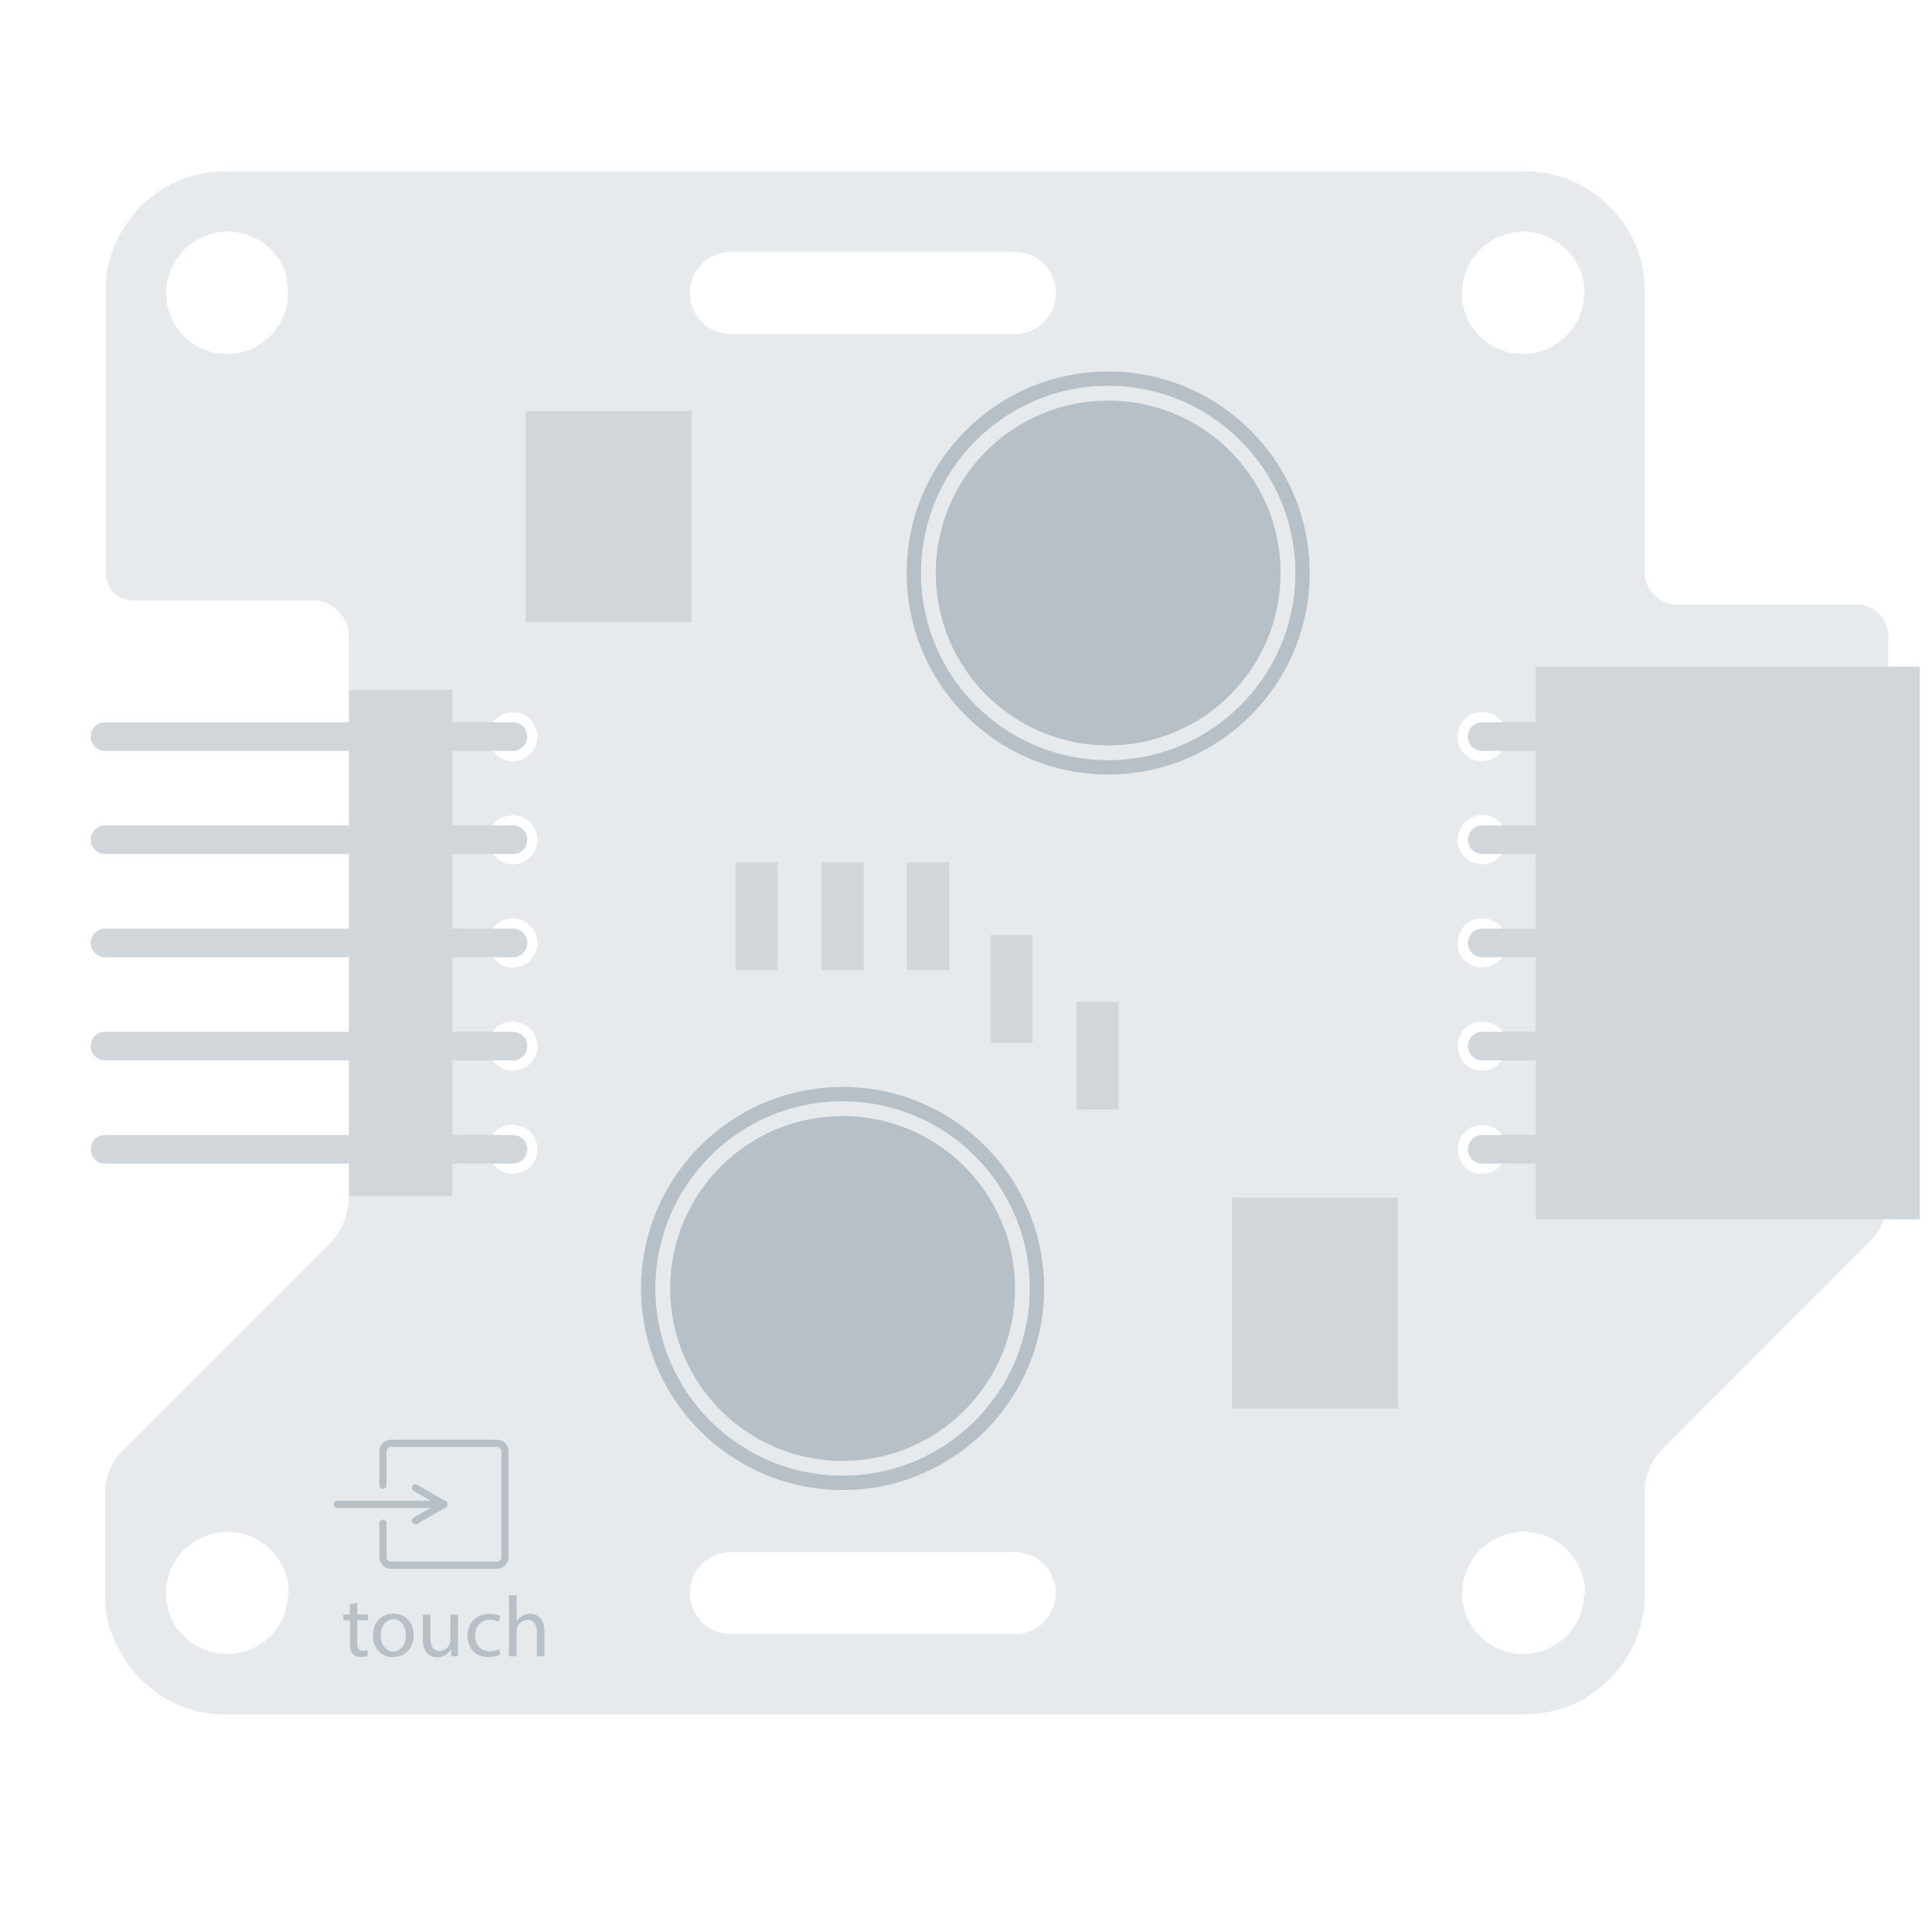 <?xml version="1.0" encoding="UTF-8"?>
<svg enable-background="new 0 0 134.8 134.8" version="1.1" viewBox="0 0 134.8 134.8" xml:space="preserve" xmlns="http://www.w3.org/2000/svg">
	<style type="text/css">
	.st0{fill:#E7EAEC;}
	.st1{fill:#D0D6DA;}
	.st2{fill:none;stroke:#D0D6DA;stroke-width:2;stroke-linecap:round;stroke-miterlimit:10;}
	.st3{fill:none;stroke:#B6C0C6;stroke-miterlimit:10;}
	.st4{fill:#B6C0C6;}
	.st5{fill:none;stroke:#B6C0C6;stroke-width:0.5;stroke-linecap:round;stroke-miterlimit:10;}
	.st6{display:none;}
	.st7{display:inline;fill:none;stroke:#B6C0C6;stroke-miterlimit:10;}
	.st8{display:inline;fill:#B6C0C6;}
	.st9{display:inline;fill:#C9E6FA;stroke:#1C93D2;stroke-width:0.5;stroke-miterlimit:10;}
	.st10{display:inline;fill:#D0D6DA;}
	.st11{display:inline;}
	.st12{display:inline;fill:#C9E6F9;stroke:#0095DB;stroke-width:0.5;stroke-miterlimit:10;}
	.st13{display:inline;fill:#FFFFFF;}
	.st14{display:inline;fill:#FFFFFF;stroke:#FFFFFF;stroke-width:2;stroke-linecap:round;stroke-miterlimit:10;}
	.st15{display:inline;fill:none;stroke:#D0D6DA;stroke-miterlimit:10;}
</style>
	<path class="st0" d="m131.77 44.37v-0.08l-0.04-0.32-0.02-0.08-0.06-0.21-0.12-0.28-0.12-0.21-0.04-0.06-0.25-0.3-0.3-0.25-0.06-0.04-0.21-0.12-0.28-0.12-0.21-0.06-0.08-0.02-0.32-0.04h-0.08-0.08-12.47-0.08-0.08l-0.32-0.04-0.08-0.02-0.21-0.06-0.28-0.12-0.21-0.12-0.06-0.04-0.3-0.25-0.25-0.3-0.04-0.06-0.12-0.21-0.12-0.28-0.06-0.21-0.02-0.08-0.04-0.32v-0.08-0.08-19.47-0.29l-0.01-0.29-0.02-0.29-0.03-0.29-0.04-0.29-0.05-0.29-0.06-0.28-0.07-0.28-0.08-0.28-0.09-0.28-0.1-0.27-0.11-0.27-0.12-0.26-0.13-0.26-0.14-0.26-0.15-0.25-0.16-0.25-0.16-0.24-0.17-0.23-0.18-0.23-0.38-0.44-0.2-0.21-0.21-0.2-0.44-0.38-0.23-0.18-0.23-0.17-0.24-0.16-0.25-0.16-0.25-0.15-0.26-0.14-0.26-0.13-0.26-0.12-0.27-0.11-0.27-0.1-0.28-0.09-0.28-0.08-0.28-0.07-0.28-0.06-0.29-0.05-0.29-0.04-0.29-0.03-0.29-0.02-0.29-0.01h-0.29-90.45-0.29l-0.29 0.01-0.29 0.02-0.29 0.03-0.29 0.04-0.29 0.05-0.28 0.06-0.28 0.07-0.28 0.08-0.28 0.09-0.27 0.1-0.27 0.11-0.26 0.12-0.26 0.13-0.26 0.14-0.25 0.15-0.25 0.16-0.24 0.16-0.23 0.17-0.23 0.18-0.44 0.38-0.21 0.2-0.2 0.21-0.38 0.44-0.16 0.24-0.17 0.23-0.16 0.24-0.16 0.25-0.15 0.25-0.14 0.26-0.13 0.26-0.12 0.26-0.11 0.27-0.1 0.27-0.09 0.28-0.08 0.28-0.07 0.28-0.06 0.28-0.05 0.29-0.04 0.29-0.03 0.29-0.02 0.29-0.01 0.29v0.29 19.47 0.07 0.07l0.05 0.35 0.02 0.07 0.06 0.18 0.15 0.3v0.04l0.04 0.06 0.12 0.15 0.2 0.2 0.15 0.12 0.12 0.08 0.3 0.15 0.18 0.06 0.07 0.02 0.35 0.05h0.07 0.07 12.47 0.09 0.09l0.27 0.03 0.09 0.02 0.24 0.06 0.24 0.09 0.32 0.16 0.28 0.2 0.07 0.06 0.24 0.24 0.06 0.07 0.2 0.28 0.16 0.32 0.09 0.24 0.04 0.16 0.04 0.18 0.03 0.27v0.09 0.09 39.01 0.16l-0.02 0.32-0.02 0.16-0.06 0.32-0.08 0.32-0.1 0.32-0.06 0.16-0.06 0.15-0.14 0.3-0.16 0.28-0.18 0.28-0.2 0.26-0.11 0.13-0.22 0.24-14.44 14.44-0.27 0.3-0.24 0.33-0.07 0.11-0.07 0.12-0.18 0.36-0.1 0.26-0.08 0.26-0.09 0.39-0.04 0.26-0.02 0.28v0.14 7.05 0.29l0.01 0.29 0.02 0.29 0.03 0.29 0.04 0.29 0.05 0.29 0.06 0.28 0.07 0.28 0.08 0.28 0.13 0.26 0.1 0.27 0.11 0.27 0.12 0.26 0.13 0.26 0.14 0.26 0.15 0.25 0.16 0.25 0.16 0.24 0.17 0.23 0.18 0.23 0.38 0.44 0.2 0.21 0.21 0.2 0.44 0.38 0.23 0.18 0.23 0.17 0.24 0.16 0.25 0.16 0.25 0.15 0.26 0.14 0.26 0.13 0.26 0.12 0.27 0.11 0.27 0.1 0.28 0.09 0.28 0.08 0.28 0.07 0.28 0.06 0.29 0.05 0.29 0.04 0.29 0.03 0.29 0.02 0.29 0.01h0.29 90.43l0.58-0.02 0.29-0.02 0.29-0.03 0.29-0.04 0.29-0.05 0.28-0.06 0.28-0.07 0.28-0.08 0.28-0.09 0.27-0.1 0.27-0.11 0.26-0.12 0.26-0.13 0.26-0.14 0.25-0.15 0.25-0.16 0.24-0.16 0.23-0.17 0.23-0.18 0.44-0.38 0.21-0.2 0.2-0.21 0.38-0.44 0.18-0.23 0.17-0.23 0.16-0.24 0.16-0.25 0.15-0.25 0.14-0.26 0.13-0.26 0.12-0.26 0.11-0.27 0.1-0.27 0.09-0.28 0.08-0.28 0.07-0.28 0.06-0.28 0.05-0.29 0.04-0.29 0.03-0.29 0.02-0.29 0.01-0.29v-0.29-7.05-0.15l0.01-0.15 0.01-0.14 0.04-0.28 0.06-0.28 0.08-0.28 0.1-0.28 0.18-0.39 0.14-0.26 0.16-0.24 0.09-0.12 0.18-0.22 0.1-0.11 14.64-14.64 0.1-0.11 0.2-0.24 0.18-0.26 0.16-0.26 0.14-0.28 0.12-0.28 0.1-0.3 0.08-0.3 0.06-0.3 0.04-0.3 0.02-0.3v-0.15-39.01l0.02-0.08zm-111.69-23.75-0.02 0.3-0.04 0.3-0.06 0.28-0.08 0.28-0.1 0.28-0.06 0.14-0.06 0.13-0.14 0.26-0.08 0.13-0.08 0.12-0.18 0.24-0.09 0.11-0.2 0.22-0.1 0.1-0.22 0.2-0.24 0.18-0.24 0.16-0.13 0.08-0.26 0.14-0.13 0.06-0.14 0.06-0.28 0.1-0.15 0.04-0.14 0.04-0.28 0.06-0.3 0.04-0.3 0.02h-0.15-0.15l-0.3-0.02-0.3-0.04-0.28-0.06-0.28-0.08-0.28-0.1-0.14-0.06-0.13-0.06-0.26-0.14-0.13-0.08-0.24-0.16-0.24-0.18-0.1-0.1-0.11-0.1-0.1-0.1-0.2-0.22-0.09-0.11-0.18-0.24-0.08-0.12-0.08-0.13-0.14-0.26-0.06-0.13-0.06-0.14-0.1-0.28-0.08-0.28-0.06-0.28-0.04-0.3-0.02-0.3v-0.15-0.15l0.02-0.3 0.04-0.3 0.03-0.15 0.03-0.14 0.08-0.28 0.1-0.28 0.06-0.14 0.06-0.13 0.21-0.39 0.16-0.24 0.18-0.24 0.3-0.33 0.22-0.2 0.11-0.09 0.24-0.18 0.12-0.08 0.13-0.08 0.26-0.14 0.26-0.12 0.14-0.06 0.28-0.1 0.28-0.08 0.14-0.03 0.15-0.03 0.3-0.04 0.3-0.02h0.15l0.3 0.02 0.3 0.04 0.15 0.03 0.14 0.03 0.28 0.08 0.42 0.15 0.14 0.06 0.13 0.06 0.26 0.14 0.13 0.08 0.12 0.08 0.24 0.18 0.11 0.09 0.22 0.2 0.3 0.33 0.18 0.24 0.16 0.24 0.21 0.39 0.06 0.13 0.06 0.14 0.1 0.28 0.08 0.28-0.04 0.18 0.03 0.15 0.04 0.3 0.02 0.3v0.15l-0.01 0.12zm0 90.71-0.02 0.3-0.04 0.3-0.06 0.28-0.08 0.28-0.1 0.28-0.06 0.14-0.06 0.13-0.14 0.26-0.08 0.13-0.08 0.12-0.18 0.24-0.09 0.11-0.2 0.22-0.1 0.1-0.22 0.2-0.24 0.18-0.24 0.16-0.13 0.08-0.26 0.14-0.13 0.06-0.14 0.06-0.28 0.1-0.15 0.04-0.14 0.04-0.28 0.06-0.3 0.04-0.3 0.02h-0.15-0.15l-0.3-0.02-0.3-0.04-0.28-0.06-0.28-0.08-0.28-0.1-0.14-0.06-0.13-0.06-0.26-0.14-0.13-0.08-0.24-0.16-0.24-0.18-0.22-0.2-0.1-0.1-0.2-0.22-0.09-0.11-0.18-0.24-0.08-0.12-0.08-0.13-0.14-0.26-0.06-0.13-0.06-0.14-0.1-0.28-0.08-0.28-0.06-0.28-0.04-0.3-0.02-0.3v-0.15-0.15l0.02-0.3 0.04-0.3 0.03-0.15 0.03-0.14 0.08-0.28 0.1-0.28 0.06-0.14 0.06-0.13 0.21-0.39 0.16-0.24 0.18-0.24 0.3-0.33 0.22-0.2 0.11-0.09 0.24-0.18 0.12-0.08 0.13-0.08 0.26-0.14 0.13-0.06 0.14-0.06 0.42-0.15 0.28-0.08 0.14-0.03 0.15-0.03 0.3-0.04 0.3-0.02h0.15l0.3 0.02 0.3 0.04 0.15 0.03 0.14 0.03 0.28 0.08 0.42 0.15 0.26 0.12 0.26 0.14 0.13 0.08 0.12 0.08 0.24 0.18 0.11 0.09 0.22 0.2 0.3 0.33 0.18 0.24 0.16 0.24 0.21 0.39 0.06 0.13 0.06 0.14 0.1 0.28 0.08 0.28 0.03 0.14 0.03 0.15 0.04 0.3 0.02 0.3v0.15l-0.07 0.15zm17.41-31.06v0.06l-0.05 0.3-0.08 0.24-0.02 0.05-0.03 0.05-0.02 0.03-0.12 0.2-0.08 0.1-0.2 0.2-0.1 0.08-0.25 0.15-0.1 0.04-0.24 0.08-0.3 0.05h-0.06-0.06-0.06-0.06l-0.3-0.05-0.24-0.08-0.1-0.04-0.25-0.15-0.05-0.04-0.02-0.04-0.2-0.2-0.08-0.1-0.09-0.15-0.04-0.05-0.06-0.1-0.02-0.05-0.08-0.24-0.05-0.3v-0.06-0.06-0.06-0.06-0.06l0.05-0.3 0.06-0.18 0.04-0.1 0.18-0.3 0.08-0.1 0.16-0.16 0.1-0.08 0.3-0.18 0.1-0.04 0.18-0.06 0.3-0.05h0.06 0.06 0.06 0.06 0.06l0.07 0.05 0.24 0.04 0.18 0.06 0.1 0.04 0.3 0.18 0.1 0.08 0.16 0.16 0.08 0.1 0.18 0.3 0.04 0.1 0.06 0.18 0.05 0.3v0.06 0.06 0.06 0.04zm0-7.2v0.06l-0.05 0.3-0.06 0.18-0.04 0.1-0.15 0.25-0.03 0.04-0.08 0.1-0.2 0.2-0.1 0.08-0.25 0.15-0.1 0.04-0.24 0.08-0.3 0.05h-0.06-0.06-0.06-0.06l-0.3-0.05-0.24-0.08-0.1-0.04-0.25-0.15-0.05-0.04-0.01-0.04-0.2-0.2-0.08-0.1-0.18-0.3-0.04-0.1-0.06-0.18-0.05-0.3v-0.06-0.06-0.06-0.06-0.06l0.05-0.3 0.06-0.18 0.04-0.1 0.18-0.3 0.08-0.1 0.16-0.16 0.1-0.08 0.3-0.18 0.1-0.04 0.18-0.06 0.3-0.05h0.06 0.06 0.06 0.06 0.06l0.06 0.04 0.24 0.04 0.18 0.06 0.1 0.04 0.3 0.18 0.1 0.08 0.16 0.16 0.08 0.1 0.18 0.3 0.04 0.1 0.06 0.18 0.05 0.3v0.06 0.06 0.06 0.04zm0-7.2v0.06l-0.05 0.3-0.06 0.18-0.04 0.1-0.18 0.3-0.08 0.1-0.2 0.2-0.1 0.08-0.25 0.15-0.1 0.04-0.24 0.08-0.3 0.05h-0.06-0.06-0.06-0.06l-0.3-0.05-0.24-0.08-0.1-0.04-0.25-0.15-0.05-0.04-0.01-0.05-0.2-0.2-0.08-0.1-0.18-0.3-0.04-0.1-0.06-0.18-0.05-0.3v-0.06-0.06-0.06-0.06-0.06l0.05-0.3 0.06-0.18 0.04-0.1 0.18-0.3 0.04-0.05 0.2-0.2 0.1-0.08 0.3-0.18 0.1-0.04 0.18-0.06 0.3-0.05h0.06 0.06 0.06 0.06 0.06l0.06 0.03 0.24 0.04 0.18 0.06 0.1 0.04 0.3 0.18 0.1 0.08 0.2 0.2 0.04 0.05 0.18 0.3 0.04 0.1 0.06 0.18 0.05 0.3v0.06 0.06 0.06 0.05zm0-7.2v0.06l-0.05 0.3-0.06 0.18-0.04 0.1-0.18 0.3-0.08 0.1-0.2 0.2-0.1 0.08-0.25 0.15-0.1 0.04-0.24 0.08-0.3 0.05h-0.06-0.06-0.06-0.06l-0.3-0.05-0.24-0.08-0.1-0.04-0.25-0.15-0.05-0.04-0.01-0.05-0.2-0.2-0.08-0.1-0.18-0.3-0.04-0.1-0.06-0.18-0.05-0.3v-0.06-0.06-0.06-0.06-0.06l0.05-0.3 0.06-0.18 0.04-0.1 0.18-0.3 0.08-0.1 0.16-0.16 0.1-0.08 0.3-0.18 0.05-0.02h0.07l0.18-0.06 0.3-0.05h0.06 0.06 0.06 0.06 0.06l0.04 0.02 0.24 0.04 0.12 0.04 0.04 0.01 0.1 0.04 0.3 0.18 0.1 0.08 0.16 0.16 0.08 0.1 0.18 0.3 0.04 0.1 0.06 0.18 0.05 0.3v0.06 0.06 0.06l0.02 0.05zm0-7.2v0.06l-0.05 0.3-0.08 0.24-0.02 0.05-0.18 0.3-0.08 0.1-0.2 0.2-0.1 0.08-0.25 0.15-0.1 0.04-0.24 0.08-0.3 0.05h-0.06-0.06-0.06-0.06l-0.3-0.05-0.24-0.08-0.1-0.04-0.25-0.15-0.05-0.04-0.01-0.06-0.2-0.2-0.08-0.1-0.18-0.3-0.02-0.05-0.08-0.24-0.05-0.3v-0.06-0.06-0.06-0.06-0.06l0.03-0.18 0.01-0.03 0.01-0.06 0.06-0.18 0.04-0.1 0.18-0.3 0.08-0.1 0.16-0.16 0.1-0.08 0.06-0.02 0.25-0.15 0.1-0.04 0.18-0.06 0.3-0.05h0.06 0.06 0.06 0.06 0.06l0.05 0.01 0.24 0.04 0.18 0.06 0.1 0.04 0.2 0.12 0.04 0.03 0.05 0.03 0.1 0.08 0.16 0.16 0.08 0.1 0.18 0.3 0.04 0.1 0.06 0.18 0.01 0.05 0.04 0.24v0.06 0.06 0.06l0.01 0.05zm36.17 59.73v0.1l-0.03 0.3-0.06 0.3-0.09 0.27-0.12 0.27-0.1 0.18-0.1 0.16-0.18 0.24-0.06 0.07-0.21 0.21-0.07 0.06-0.24 0.18-0.16 0.1-0.09 0.05-0.27 0.12-0.36 0.12-0.3 0.06-0.3 0.03h-0.1-19.84-0.1l-0.3-0.03-0.3-0.06-0.36-0.12-0.27-0.12-0.09-0.05-0.16-0.1-0.24-0.18-0.07-0.06-0.21-0.21-0.06-0.07-0.18-0.24-0.1-0.16-0.1-0.18-0.12-0.27-0.09-0.27-0.06-0.3-0.03-0.3v-0.1-0.1-0.1l0.03-0.3 0.04-0.2 0.02-0.09 0.09-0.27 0.12-0.27 0.1-0.18 0.1-0.16 0.18-0.24 0.06-0.07 0.21-0.21 0.07-0.06 0.24-0.18 0.16-0.1 0.09-0.05 0.27-0.12 0.36-0.12 0.3-0.06 0.3-0.03h0.1 19.84 0.1l0.3 0.03 0.3 0.06 0.36 0.12 0.27 0.12 0.09 0.05 0.16 0.1 0.24 0.18 0.07 0.06 0.21 0.21 0.06 0.07 0.18 0.24 0.1 0.16 0.1 0.18 0.12 0.27 0.09 0.27 0.02 0.09 0.04 0.2 0.03 0.3v0.1 0.1zm0-90.71v0.1l-0.03 0.3-0.06 0.3-0.09 0.27-0.12 0.27-0.1 0.18-0.1 0.16-0.18 0.24-0.06 0.07-0.21 0.21-0.07 0.06-0.24 0.18-0.16 0.1-0.09 0.05-0.27 0.12-0.36 0.12-0.3 0.06-0.3 0.03h-0.1-19.84-0.1l-0.3-0.03-0.3-0.06-0.36-0.12-0.27-0.12-0.09-0.05-0.16-0.1-0.24-0.18-0.07-0.06-0.21-0.21-0.06-0.07-0.18-0.24-0.1-0.16-0.1-0.18-0.12-0.27-0.09-0.27-0.06-0.3-0.03-0.3v-0.1-0.1-0.1l0.03-0.3 0.06-0.3 0.09-0.27 0.12-0.27 0.1-0.18 0.1-0.16 0.18-0.24 0.06-0.07 0.21-0.21 0.07-0.06 0.24-0.18 0.16-0.1 0.09-0.05 0.27-0.12 0.36-0.12 0.3-0.06 0.3-0.03h0.1 19.84 0.1l0.3 0.03 0.3 0.06 0.36 0.12 0.27 0.12 0.09 0.05 0.16 0.1 0.24 0.18 0.07 0.06 0.21 0.21 0.06 0.07 0.18 0.24 0.1 0.16 0.1 0.18 0.12 0.27 0.09 0.27 0.06 0.3 0.03 0.3v0.1 0.1zm36.85 90.84-0.02 0.3-0.04 0.3-0.06 0.28-0.08 0.28-0.1 0.28-0.06 0.14-0.06 0.13-0.14 0.26-0.08 0.13-0.08 0.12-0.18 0.24-0.09 0.11-0.2 0.22-0.1 0.1-0.22 0.2-0.24 0.18-0.24 0.16-0.13 0.08-0.26 0.14-0.13 0.06-0.14 0.06-0.28 0.1-0.28 0.08-0.28 0.06-0.3 0.04-0.3 0.02h-0.15-0.15l-0.3-0.02-0.3-0.04-0.28-0.06-0.28-0.08-0.28-0.1-0.14-0.06-0.13-0.06-0.26-0.14-0.13-0.08-0.24-0.16-0.24-0.18-0.22-0.2-0.1-0.1-0.2-0.22-0.09-0.11-0.18-0.24-0.08-0.12-0.08-0.13-0.14-0.26-0.06-0.13-0.06-0.14-0.1-0.28-0.08-0.28-0.06-0.28-0.04-0.3-0.02-0.3v-0.15-0.15l0.02-0.3 0.04-0.3 0.03-0.15 0.03-0.14 0.08-0.28 0.1-0.28 0.06-0.14 0.06-0.13 0.21-0.39 0.16-0.24 0.18-0.24 0.3-0.33 0.22-0.2 0.11-0.09 0.24-0.18 0.12-0.08 0.13-0.08 0.26-0.14 0.13-0.06 0.14-0.06 0.42-0.15 0.28-0.08 0.14-0.03 0.15-0.03 0.3-0.04 0.3-0.02h0.15l0.3 0.02 0.3 0.04 0.15 0.03 0.14 0.03 0.28 0.08 0.42 0.15 0.26 0.12 0.26 0.14 0.13 0.08 0.12 0.08 0.24 0.18 0.11 0.09 0.22 0.2 0.3 0.33 0.18 0.24 0.16 0.24 0.21 0.39 0.06 0.13 0.06 0.14 0.1 0.28 0.08 0.28 0.03 0.14 0.03 0.15 0.04 0.3 0.02 0.3v0.15l-0.08 0.15zm-8.79-52.78v-0.06-0.06l0.05-0.3 0.06-0.18 0.04-0.1 0.18-0.3 0.08-0.1 0.16-0.16 0.1-0.08 0.3-0.18 0.1-0.04 0.18-0.06 0.3-0.05h0.06 0.06 0.06 0.06 0.06l0.3 0.05 0.18 0.06 0.1 0.04 0.3 0.18 0.1 0.08 0.16 0.16 0.08 0.1 0.18 0.3 0.04 0.1 0.06 0.18 0.05 0.3v0.06 0.06 0.06 0.06 0.06l-0.05 0.3-0.07 0.21-0.02 0.05-0.18 0.3-0.08 0.1-0.2 0.2-0.1 0.08-0.25 0.15-0.1 0.04-0.07 0.03-0.18 0.06-0.3 0.05h-0.06-0.06-0.06-0.06l-0.3-0.05-0.24-0.08-0.1-0.04-0.25-0.15-0.1-0.08-0.2-0.2-0.08-0.1-0.18-0.3-0.02-0.05-0.08-0.24-0.05-0.3v-0.06-0.06l0.04-0.04zm0-7.14v-0.06-0.06-0.06l0.05-0.3 0.06-0.18 0.04-0.1 0.18-0.3 0.08-0.1 0.16-0.16 0.1-0.08 0.3-0.18 0.1-0.04 0.18-0.06 0.3-0.05h0.06 0.06 0.06 0.06 0.06l0.3 0.05 0.18 0.06 0.1 0.04 0.3 0.18 0.1 0.08 0.16 0.16 0.08 0.1 0.18 0.3 0.04 0.1 0.06 0.18 0.05 0.3v0.06 0.06 0.06 0.06 0.06l-0.05 0.3-0.07 0.21-0.02 0.05-0.18 0.3-0.08 0.1-0.2 0.2-0.1 0.08-0.25 0.15-0.1 0.04-0.07 0.03-0.18 0.06-0.3 0.05h-0.06-0.06-0.06-0.06l-0.3-0.05-0.24-0.08-0.1-0.04-0.25-0.15-0.1-0.08-0.2-0.2-0.08-0.1-0.18-0.3-0.04-0.1-0.06-0.18-0.05-0.3v-0.06l0.04-0.05zm0 14.34v-0.06-0.06l0.05-0.3 0.06-0.18 0.04-0.1 0.18-0.3 0.08-0.1 0.16-0.16 0.1-0.08 0.3-0.18 0.1-0.04 0.18-0.06 0.3-0.05h0.06 0.06 0.06 0.06 0.06l0.3 0.05 0.18 0.06 0.1 0.04 0.3 0.18 0.1 0.08 0.16 0.16 0.08 0.1 0.18 0.3 0.04 0.1 0.06 0.18 0.05 0.3v0.06 0.06 0.06 0.06 0.06l-0.05 0.3-0.07 0.21-0.02 0.05-0.18 0.3-0.08 0.1-0.2 0.2-0.1 0.08-0.25 0.15-0.1 0.04-0.07 0.03-0.18 0.06-0.3 0.05h-0.06-0.06-0.06-0.06l-0.3-0.05-0.24-0.08-0.1-0.04-0.25-0.15-0.1-0.08-0.2-0.2-0.08-0.1-0.18-0.3-0.02-0.05-0.08-0.24-0.05-0.3v-0.06-0.06l0.04-0.04zm0 7.2v-0.06-0.06l0.05-0.3 0.06-0.18 0.04-0.1 0.18-0.3 0.08-0.1 0.16-0.16 0.1-0.08 0.3-0.18 0.1-0.04 0.18-0.06 0.3-0.05h0.06 0.06 0.06 0.06 0.06l0.3 0.05 0.18 0.06 0.1 0.04 0.3 0.18 0.1 0.08 0.16 0.16 0.08 0.1 0.18 0.3 0.04 0.1 0.06 0.18 0.05 0.3v0.06 0.06 0.06 0.06 0.06l-0.05 0.3-0.07 0.21-0.02 0.05-0.15 0.25-0.04 0.06-0.08 0.1-0.2 0.2-0.1 0.08-0.25 0.15-0.1 0.04-0.24 0.08-0.3 0.05h-0.06-0.06-0.06-0.06l-0.3-0.05-0.24-0.08-0.1-0.04-0.25-0.15-0.1-0.08-0.2-0.2-0.04-0.05v-0.05l-0.18-0.3-0.02-0.05-0.08-0.24-0.05-0.3v-0.06-0.06-0.04zm0 7.2v-0.06-0.06l0.05-0.3 0.06-0.18 0.04-0.1 0.18-0.3 0.04-0.05 0.2-0.2 0.1-0.08 0.3-0.18 0.1-0.04 0.18-0.06 0.3-0.05h0.06 0.06 0.06 0.06 0.06l0.3 0.05 0.18 0.06 0.1 0.04 0.3 0.18 0.1 0.08 0.2 0.2 0.04 0.05 0.18 0.3 0.04 0.1 0.06 0.18 0.05 0.3v0.06 0.06 0.06 0.06 0.06l-0.05 0.3-0.07 0.21-0.02 0.05-0.03 0.05-0.03 0.06-0.12 0.2-0.08 0.1-0.2 0.2-0.1 0.08-0.25 0.15-0.1 0.04-0.07 0.02-0.18 0.06-0.3 0.05h-0.06-0.06-0.06-0.06l-0.3-0.05-0.24-0.08-0.1-0.04-0.25-0.15-0.1-0.08-0.2-0.2-0.08-0.1-0.09-0.15 0.01-0.05-0.06-0.1-0.04-0.1-0.06-0.18-0.05-0.3v-0.06-0.06-0.05zm8.79-59.53-0.02 0.3-0.04 0.3-0.06 0.28-0.08 0.28-0.1 0.28-0.06 0.14-0.06 0.13-0.09 0.13-0.07 0.13-0.08 0.13-0.08 0.12-0.18 0.24-0.09 0.11-0.2 0.22-0.1 0.1-0.22 0.2-0.24 0.18-0.24 0.16-0.13 0.08-0.26 0.14-0.13 0.06-0.14 0.06-0.28 0.1-0.28 0.08-0.28 0.06-0.3 0.04-0.3 0.02h-0.15-0.15l-0.3-0.02-0.3-0.04-0.28-0.06-0.28-0.08-0.28-0.1-0.14-0.06-0.13-0.06-0.26-0.14-0.13-0.08-0.24-0.16-0.24-0.18-0.22-0.2-0.1-0.1-0.2-0.22-0.09-0.11-0.18-0.24-0.08-0.12-0.08-0.13-0.14-0.26-0.06-0.13-0.06-0.14-0.1-0.28-0.08-0.28-0.06-0.28-0.04-0.3-0.02-0.3v-0.15-0.15l0.02-0.3 0.04-0.3 0.03-0.15 0.03-0.14 0.08-0.28 0.1-0.28 0.06-0.14 0.06-0.13 0.21-0.39 0.16-0.24 0.18-0.24 0.3-0.33 0.22-0.2 0.11-0.09 0.24-0.18 0.12-0.08 0.13-0.08 0.26-0.14 0.26-0.12 0.42-0.15 0.28-0.08 0.14-0.03 0.15-0.03 0.3-0.04 0.3-0.02h0.15l0.3 0.02 0.3 0.04 0.15 0.03 0.14 0.03 0.28 0.08 0.42 0.15 0.26 0.12 0.26 0.14 0.13 0.08 0.12 0.08 0.24 0.18 0.11 0.09 0.22 0.2 0.3 0.33 0.18 0.24 0.16 0.24 0.21 0.39 0.06 0.13 0.06 0.14 0.1 0.28 0.08 0.28 0.03 0.14 0.03 0.15 0.04 0.3 0.02 0.3v0.15l-0.05 0.15z" />
	<rect class="st1" x="107.14" y="46.52" width="26.81" height="38.55" />
	<rect class="st1" x="24.35" y="48.14" width="7.21" height="35.3" />
	<line class="st2" x1="103.42" x2="107.14" y1="51.39" y2="51.39" />
	<line class="st2" x1="103.42" x2="107.14" y1="58.59" y2="58.59" />
	<line class="st2" x1="103.42" x2="107.14" y1="65.79" y2="65.79" />
	<line class="st2" x1="103.42" x2="107.14" y1="72.99" y2="72.99" />
	<line class="st2" x1="103.42" x2="107.14" y1="80.19" y2="80.19" />
	<line class="st2" x1="35.79" x2="7.33" y1="51.39" y2="51.39" />
	<line class="st2" x1="35.79" x2="7.33" y1="58.59" y2="58.59" />
	<line class="st2" x1="35.79" x2="7.33" y1="65.79" y2="65.79" />
	<line class="st2" x1="35.79" x2="7.33" y1="72.99" y2="72.99" />
	<line class="st2" x1="35.79" x2="7.33" y1="80.19" y2="80.19" />
	<circle class="st3" cx="77.32" cy="39.98" r="13.56" />
	<circle class="st3" cx="58.79" cy="89.9" r="13.56" />
	<circle class="st4" cx="58.79" cy="89.9" r="12.03" />
	<circle class="st4" cx="77.32" cy="39.98" r="12.03" />
	<rect class="st1" x="51.31" y="60.16" width="2.94" height="7.53" />
	<rect class="st1" x="57.32" y="60.16" width="2.94" height="7.53" />
	<rect class="st1" x="63.28" y="60.16" width="2.94" height="7.53" />
	<rect class="st1" x="69.11" y="65.24" width="2.94" height="7.53" />
	<rect class="st1" x="75.11" y="69.89" width="2.94" height="7.53" />
	<rect class="st1" x="36.68" y="28.68" width="11.58" height="14.72" />
	<rect class="st1" x="85.95" y="83.56" width="11.58" height="14.72" />
	<path class="st4" d="m24.92 111.82v0.83h0.76v0.4h-0.76v1.57c0 0.36 0.1 0.56 0.4 0.56 0.14 0 0.24-0.02 0.31-0.04l0.02 0.4c-0.1 0.04-0.26 0.07-0.47 0.07-0.25 0-0.44-0.08-0.57-0.22-0.15-0.16-0.2-0.41-0.2-0.76v-1.58h-0.45v-0.4h0.45v-0.7l0.51-0.13z" />
	<path class="st4" d="m28.86 114.08c0 1.07-0.74 1.54-1.45 1.54-0.79 0-1.39-0.58-1.39-1.49 0-0.97 0.64-1.54 1.44-1.54 0.84 0 1.4 0.61 1.4 1.49zm-2.3 0.03c0 0.64 0.37 1.12 0.88 1.12 0.5 0 0.88-0.47 0.88-1.13 0-0.49-0.25-1.12-0.87-1.12-0.62 0.01-0.89 0.58-0.89 1.13z" />
	<path class="st4" d="m31.95 114.77c0 0.3 0.01 0.56 0.02 0.79h-0.47l-0.03-0.47h-0.01c-0.14 0.23-0.44 0.54-0.96 0.54-0.46 0-1-0.25-1-1.27v-1.7h0.53v1.61c0 0.55 0.17 0.92 0.65 0.92 0.35 0 0.6-0.25 0.7-0.48 0.03-0.08 0.05-0.17 0.05-0.27v-1.78h0.53v2.11z" />
	<path class="st4" d="m34.9 115.45c-0.14 0.07-0.44 0.17-0.83 0.17-0.88 0-1.45-0.59-1.45-1.48s0.61-1.54 1.56-1.54c0.31 0 0.59 0.08 0.73 0.15l-0.12 0.41c-0.13-0.07-0.32-0.14-0.61-0.14-0.67 0-1.03 0.49-1.03 1.1 0 0.67 0.43 1.09 1.01 1.09 0.3 0 0.5-0.08 0.65-0.14l0.09 0.38z" />
	<path class="st4" d="m35.52 111.3h0.53v1.81h0.01c0.08-0.15 0.22-0.28 0.38-0.37s0.34-0.15 0.54-0.15c0.39 0 1.01 0.24 1.01 1.24v1.73h-0.53v-1.67c0-0.47-0.17-0.86-0.67-0.86-0.34 0-0.61 0.24-0.71 0.53-0.03 0.07-0.04 0.15-0.04 0.25v1.75h-0.53v-4.26z" />
	<path class="st5" d="m26.72 106.28v2.37c0 0.31 0.25 0.56 0.56 0.56h7.39c0.31 0 0.56-0.25 0.56-0.56v-7.39c0-0.31-0.25-0.56-0.56-0.56h-7.39c-0.31 0-0.56 0.25-0.56 0.56v2.37" />
	<line class="st5" x1="28.99" x2="30.97" y1="106.1" y2="104.96" />
	<line class="st5" x1="28.99" x2="30.97" y1="103.81" y2="104.96" />
	<line class="st5" x1="30.97" x2="23.53" y1="104.96" y2="104.96" />
	<g class="st6">
		<circle class="st7" cx="77.32" cy="39.98" r="13.56" />
		<circle class="st7" cx="58.79" cy="89.9" r="13.56" />
		<circle class="st8" cx="58.79" cy="89.9" r="12.03" />
		<circle class="st9" cx="77.32" cy="39.98" r="12.03" />
		<rect class="st10" x="51.31" y="60.16" width="2.94" height="7.53" />
		<rect class="st10" x="57.32" y="60.16" width="2.94" height="7.53" />
		<rect class="st10" x="63.28" y="60.16" width="2.94" height="7.53" />
		<rect class="st10" x="69.11" y="65.24" width="2.94" height="7.53" />
		<rect class="st10" x="75.11" y="69.89" width="2.94" height="7.53" />
		<rect class="st10" x="36.68" y="28.68" width="11.58" height="14.72" />
		<rect class="st10" x="85.95" y="83.56" width="11.58" height="14.72" />
		<g class="st11">
			<path class="st4" d="m24.92 111.82v0.83h0.76v0.4h-0.76v1.57c0 0.36 0.1 0.56 0.4 0.56 0.14 0 0.24-0.02 0.31-0.04l0.02 0.4c-0.1 0.04-0.26 0.07-0.47 0.07-0.25 0-0.44-0.08-0.57-0.22-0.15-0.16-0.2-0.41-0.2-0.76v-1.58h-0.45v-0.4h0.45v-0.7l0.51-0.13z" />
			<path class="st4" d="m28.86 114.08c0 1.07-0.74 1.54-1.45 1.54-0.79 0-1.39-0.58-1.39-1.49 0-0.97 0.64-1.54 1.44-1.54 0.84 0 1.4 0.61 1.4 1.49zm-2.3 0.03c0 0.64 0.37 1.12 0.88 1.12 0.5 0 0.88-0.47 0.88-1.13 0-0.49-0.25-1.12-0.87-1.12-0.62 0.01-0.89 0.58-0.89 1.13z" />
			<path class="st4" d="m31.95 114.77c0 0.3 0.01 0.56 0.02 0.79h-0.47l-0.03-0.47h-0.01c-0.14 0.23-0.44 0.54-0.96 0.54-0.46 0-1-0.25-1-1.27v-1.7h0.53v1.61c0 0.55 0.17 0.92 0.65 0.92 0.35 0 0.6-0.25 0.7-0.48 0.03-0.08 0.05-0.17 0.05-0.27v-1.78h0.53v2.11z" />
			<path class="st4" d="m34.9 115.45c-0.14 0.07-0.44 0.17-0.83 0.17-0.88 0-1.45-0.59-1.45-1.48s0.61-1.54 1.56-1.54c0.31 0 0.59 0.08 0.73 0.15l-0.12 0.41c-0.13-0.07-0.32-0.14-0.61-0.14-0.67 0-1.03 0.49-1.03 1.1 0 0.67 0.43 1.09 1.01 1.09 0.3 0 0.5-0.08 0.65-0.14l0.09 0.38z" />
			<path class="st4" d="m35.52 111.3h0.53v1.81h0.01c0.08-0.15 0.22-0.28 0.38-0.37s0.34-0.15 0.54-0.15c0.39 0 1.01 0.24 1.01 1.24v1.73h-0.53v-1.67c0-0.47-0.17-0.86-0.67-0.86-0.34 0-0.61 0.24-0.71 0.53-0.03 0.07-0.04 0.15-0.04 0.25v1.75h-0.53v-4.26z" />
		</g>
		<g class="st11">
			<path class="st5" d="m26.72 106.28v2.37c0 0.31 0.25 0.56 0.56 0.56h7.39c0.31 0 0.56-0.25 0.56-0.56v-7.39c0-0.31-0.25-0.56-0.56-0.56h-7.39c-0.31 0-0.56 0.25-0.56 0.56v2.37" />
			<line class="st5" x1="28.99" x2="30.97" y1="106.1" y2="104.96" />
			<line class="st5" x1="28.99" x2="30.97" y1="103.81" y2="104.96" />
			<line class="st5" x1="30.97" x2="23.53" y1="104.96" y2="104.96" />
		</g>
	</g>
	<g class="st6">
		<circle class="st7" cx="77.32" cy="39.98" r="13.56" />
		<circle class="st7" cx="58.79" cy="89.9" r="13.56" />
		<circle class="st12" cx="58.79" cy="89.9" r="12.03" />
		<circle class="st8" cx="77.32" cy="39.98" r="12.03" />
		<rect class="st10" x="51.31" y="60.16" width="2.94" height="7.53" />
		<rect class="st10" x="57.32" y="60.16" width="2.94" height="7.53" />
		<rect class="st10" x="63.28" y="60.16" width="2.94" height="7.53" />
		<rect class="st10" x="69.11" y="65.24" width="2.94" height="7.53" />
		<rect class="st10" x="75.11" y="69.89" width="2.94" height="7.53" />
		<rect class="st10" x="36.68" y="28.68" width="11.58" height="14.72" />
		<rect class="st10" x="85.95" y="83.56" width="11.58" height="14.72" />
		<g class="st11">
			<path class="st4" d="m24.92 111.82v0.83h0.76v0.4h-0.76v1.57c0 0.36 0.1 0.56 0.4 0.56 0.14 0 0.24-0.02 0.31-0.04l0.02 0.4c-0.1 0.04-0.26 0.07-0.47 0.07-0.25 0-0.44-0.08-0.57-0.22-0.15-0.16-0.2-0.41-0.2-0.76v-1.58h-0.45v-0.4h0.45v-0.7l0.51-0.13z" />
			<path class="st4" d="m28.86 114.08c0 1.07-0.74 1.54-1.45 1.54-0.79 0-1.39-0.58-1.39-1.49 0-0.97 0.64-1.54 1.44-1.54 0.84 0 1.4 0.61 1.4 1.49zm-2.3 0.03c0 0.64 0.37 1.12 0.88 1.12 0.5 0 0.88-0.47 0.88-1.13 0-0.49-0.25-1.12-0.87-1.12-0.62 0.01-0.89 0.58-0.89 1.13z" />
			<path class="st4" d="m31.95 114.77c0 0.3 0.01 0.56 0.02 0.79h-0.47l-0.03-0.47h-0.01c-0.14 0.23-0.44 0.54-0.96 0.54-0.46 0-1-0.25-1-1.27v-1.7h0.53v1.61c0 0.55 0.17 0.92 0.65 0.92 0.35 0 0.6-0.25 0.7-0.48 0.03-0.08 0.05-0.17 0.05-0.27v-1.78h0.53v2.11z" />
			<path class="st4" d="m34.9 115.45c-0.14 0.07-0.44 0.17-0.83 0.17-0.88 0-1.45-0.59-1.45-1.48s0.61-1.54 1.56-1.54c0.31 0 0.59 0.08 0.73 0.15l-0.12 0.41c-0.13-0.07-0.32-0.14-0.61-0.14-0.67 0-1.03 0.49-1.03 1.1 0 0.67 0.43 1.09 1.01 1.09 0.3 0 0.5-0.08 0.65-0.14l0.09 0.38z" />
			<path class="st4" d="m35.52 111.3h0.53v1.81h0.01c0.08-0.15 0.22-0.28 0.38-0.37s0.34-0.15 0.54-0.15c0.39 0 1.01 0.24 1.01 1.24v1.73h-0.53v-1.67c0-0.47-0.17-0.86-0.67-0.86-0.34 0-0.61 0.24-0.71 0.53-0.03 0.07-0.04 0.15-0.04 0.25v1.75h-0.53v-4.26z" />
		</g>
		<g class="st11">
			<path class="st5" d="m26.72 106.28v2.37c0 0.31 0.25 0.56 0.56 0.56h7.39c0.31 0 0.56-0.25 0.56-0.56v-7.39c0-0.31-0.25-0.56-0.56-0.56h-7.39c-0.31 0-0.56 0.25-0.56 0.56v2.37" />
			<line class="st5" x1="28.99" x2="30.97" y1="106.1" y2="104.96" />
			<line class="st5" x1="28.99" x2="30.97" y1="103.81" y2="104.96" />
			<line class="st5" x1="30.97" x2="23.53" y1="104.96" y2="104.96" />
		</g>
	</g>
	<g class="st6">
		<rect class="st10" x="58.83" y="62.48" width="6.56" height="11.11" />
		<rect class="st10" x="73.57" y="45.23" width="7.96" height="2.89" />
		<rect class="st10" x="73.57" y="69.85" width="7.96" height="2.89" />
		<rect class="st10" x="73.57" y="56.72" width="7.96" height="4.62" />
		<rect class="st10" x="73.57" y="79.21" width="7.96" height="2.89" />
		<circle class="st13" cx="62.1" cy="70.72" r="1.64" />
		<line class="st14" x1="61.14" x2="63.22" y1="64.83" y2="64.83" />
		<rect class="st15" x="56.96" y="60.78" width="10.28" height="14.51" />
		<g class="st11">
			<path class="st5" d="m26.85 106.28v2.37c0 0.31 0.25 0.56 0.56 0.56h7.39c0.31 0 0.56-0.25 0.56-0.56v-7.39c0-0.31-0.25-0.56-0.56-0.56h-7.39c-0.31 0-0.56 0.25-0.56 0.56v2.37" />
			<line class="st5" x1="29.12" x2="31.1" y1="106.1" y2="104.96" />
			<line class="st5" x1="29.12" x2="31.1" y1="103.81" y2="104.96" />
			<line class="st5" x1="31.1" x2="23.66" y1="104.96" y2="104.96" />
		</g>
		<g class="st11">
			<path class="st4" d="m25.44 111.23h0.53v4.26h-0.53v-4.26z" />
			<path class="st4" d="m27.44 111.77c0.01 0.18-0.13 0.32-0.34 0.32-0.19 0-0.32-0.14-0.32-0.32 0-0.19 0.14-0.33 0.33-0.33 0.2 0 0.33 0.14 0.33 0.33zm-0.59 3.72v-2.9h0.53v2.9h-0.53z" />
			<path class="st4" d="m30.76 112.58c-0.01 0.21-0.02 0.44-0.02 0.8v1.68c0 0.67-0.13 1.07-0.41 1.33s-0.69 0.35-1.06 0.35c-0.35 0-0.73-0.08-0.97-0.24l0.13-0.4c0.19 0.12 0.49 0.23 0.85 0.23 0.54 0 0.94-0.28 0.94-1.01v-0.32h-0.02c-0.16 0.27-0.47 0.49-0.92 0.49-0.72 0-1.24-0.61-1.24-1.42 0-0.98 0.64-1.54 1.31-1.54 0.5 0 0.78 0.26 0.91 0.5h0.01l0.02-0.44h0.47zm-0.55 1.15c0-0.09-0.01-0.17-0.03-0.24-0.1-0.31-0.35-0.56-0.74-0.56-0.5 0-0.86 0.43-0.86 1.1 0 0.57 0.29 1.04 0.86 1.04 0.32 0 0.62-0.2 0.73-0.54 0.03-0.09 0.04-0.19 0.04-0.28v-0.52z" />
			<path class="st4" d="m31.61 111.23h0.53v1.81h0.01c0.08-0.15 0.22-0.28 0.38-0.37s0.34-0.15 0.54-0.15c0.39 0 1.01 0.24 1.01 1.24v1.73h-0.53v-1.67c0-0.47-0.17-0.86-0.67-0.86-0.34 0-0.61 0.24-0.71 0.53-0.03 0.07-0.04 0.15-0.04 0.25v1.75h-0.53v-4.26z" />
			<path class="st4" d="m35.55 111.75v0.83h0.76v0.4h-0.76v1.57c0 0.36 0.1 0.56 0.4 0.56 0.14 0 0.24-0.02 0.31-0.04l0.02 0.4c-0.1 0.04-0.26 0.07-0.47 0.07-0.25 0-0.44-0.08-0.57-0.22-0.15-0.16-0.2-0.41-0.2-0.76v-1.58h-0.45v-0.4h0.45v-0.7l0.51-0.13z" />
		</g>
	</g>
	<g class="st6">
		<rect class="st9" x="58.83" y="62.48" width="6.56" height="11.11" />
		<rect class="st10" x="73.57" y="45.23" width="7.96" height="2.89" />
		<rect class="st10" x="73.57" y="69.85" width="7.96" height="2.89" />
		<rect class="st10" x="73.57" y="56.72" width="7.96" height="4.62" />
		<rect class="st10" x="73.57" y="79.21" width="7.96" height="2.89" />
		<circle class="st13" cx="62.1" cy="70.72" r="1.64" />
		<line class="st14" x1="61.14" x2="63.22" y1="64.83" y2="64.83" />
		<rect class="st15" x="56.96" y="60.78" width="10.28" height="14.51" />
		<g class="st11">
			<path class="st5" d="m26.85 106.28v2.37c0 0.31 0.25 0.56 0.56 0.56h7.39c0.31 0 0.56-0.25 0.56-0.56v-7.39c0-0.31-0.25-0.56-0.56-0.56h-7.39c-0.31 0-0.56 0.25-0.56 0.56v2.37" />
			<line class="st5" x1="29.12" x2="31.1" y1="106.1" y2="104.96" />
			<line class="st5" x1="29.12" x2="31.1" y1="103.81" y2="104.96" />
			<line class="st5" x1="31.1" x2="23.66" y1="104.96" y2="104.96" />
		</g>
		<g class="st11">
			<path class="st4" d="m25.44 111.23h0.53v4.26h-0.53v-4.26z" />
			<path class="st4" d="m27.44 111.77c0.01 0.18-0.13 0.32-0.34 0.32-0.19 0-0.32-0.14-0.32-0.32 0-0.19 0.14-0.33 0.33-0.33 0.2 0 0.33 0.14 0.33 0.33zm-0.59 3.72v-2.9h0.53v2.9h-0.53z" />
			<path class="st4" d="m30.76 112.58c-0.01 0.21-0.02 0.44-0.02 0.8v1.68c0 0.67-0.13 1.07-0.41 1.33s-0.69 0.35-1.06 0.35c-0.35 0-0.73-0.08-0.97-0.24l0.13-0.4c0.19 0.12 0.49 0.23 0.85 0.23 0.54 0 0.94-0.28 0.94-1.01v-0.32h-0.02c-0.16 0.27-0.47 0.49-0.92 0.49-0.72 0-1.24-0.61-1.24-1.42 0-0.98 0.64-1.54 1.31-1.54 0.5 0 0.78 0.26 0.91 0.5h0.01l0.02-0.44h0.47zm-0.55 1.15c0-0.09-0.01-0.17-0.03-0.24-0.1-0.31-0.35-0.56-0.74-0.56-0.5 0-0.86 0.43-0.86 1.1 0 0.57 0.29 1.04 0.86 1.04 0.32 0 0.62-0.2 0.73-0.54 0.03-0.09 0.04-0.19 0.04-0.28v-0.52z" />
			<path class="st4" d="m31.61 111.23h0.53v1.81h0.01c0.08-0.15 0.22-0.28 0.38-0.37s0.34-0.15 0.54-0.15c0.39 0 1.01 0.24 1.01 1.24v1.73h-0.53v-1.67c0-0.47-0.17-0.86-0.67-0.86-0.34 0-0.61 0.24-0.71 0.53-0.03 0.07-0.04 0.15-0.04 0.25v1.75h-0.53v-4.26z" />
			<path class="st4" d="m35.55 111.75v0.83h0.76v0.4h-0.76v1.57c0 0.36 0.1 0.56 0.4 0.56 0.14 0 0.24-0.02 0.31-0.04l0.02 0.4c-0.1 0.04-0.26 0.07-0.47 0.07-0.25 0-0.44-0.08-0.57-0.22-0.15-0.16-0.2-0.41-0.2-0.76v-1.58h-0.45v-0.4h0.45v-0.7l0.51-0.13z" />
		</g>
	</g>
</svg>
